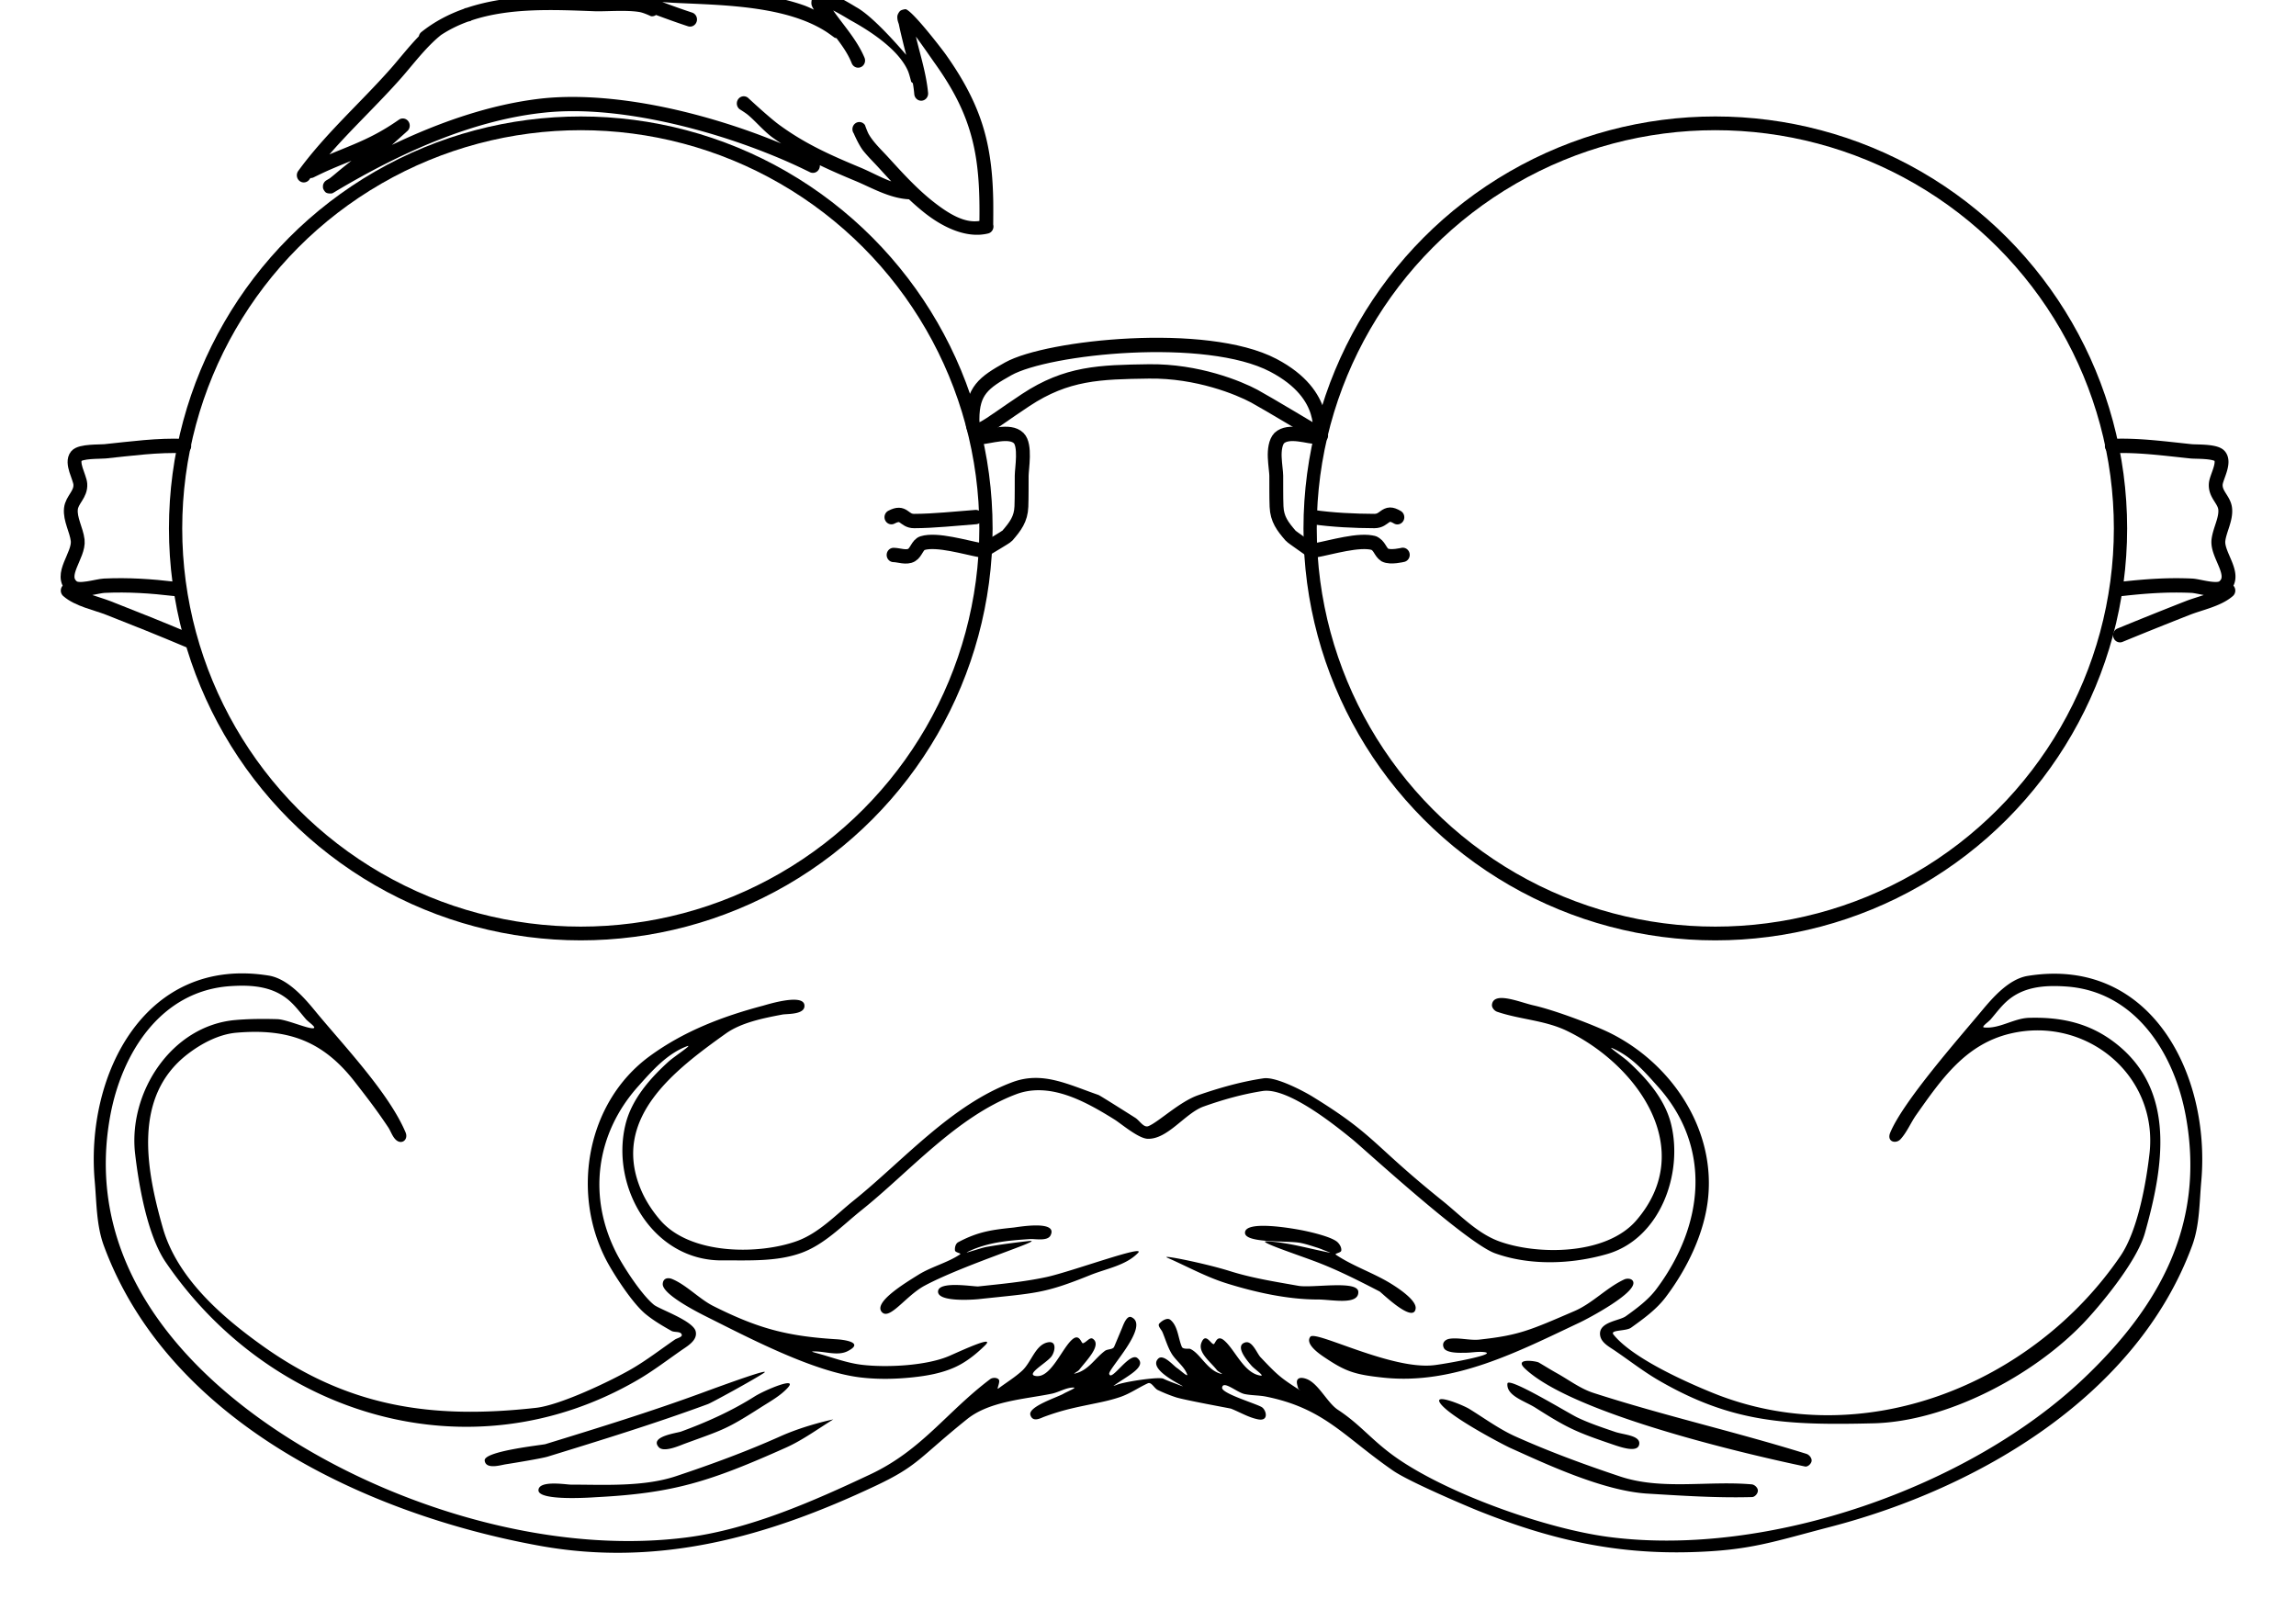 <svg viewBox="0 0 850 600" xmlns="http://www.w3.org/2000/svg">
    <g style="transform-origin:-21.598px .443px">
        <g transform="matrix(1.026 0 0 1.062 -286.577 -372.277)" style="transform-origin:254.13px 320.688px"
            stroke-linecap="round" fill="none" stroke="#000">
            <path
                d="M637.857 549.511c-7.249.518-14.978 1.359-22.245 1.383-3.871.013-3.559-3.718-8.208-1.35M310.19 575.133c3.658 3.135 10.265 4.413 14.557 6.033 9.716 3.668 19.403 7.424 29.017 11.353M352.242 524.752c-9.55-.392-19.133.899-28.629 1.845-1.842.184-8.792-.121-10.3 1.638-2.039 2.379 1.233 7.338 1.421 9.753.282 3.629-3.044 5.433-3.392 8.638-.394 3.623 2.012 7.412 2.436 10.973.63 5.288-7.055 12.173-1.816 16.327 2.263 1.794 8.769-.368 11.419-.486 8.684-.388 16.806.145 25.273 1.106"
                style="stroke-width:5px" stroke-linejoin="round" />
            <path
                d="M430.659 413.445c-5.554 4.769-11.014 9.716-16.887 14.085a157.206 157.206 0 0 0-5.108 3.986c-.799.648-1.598 1.298-2.425 1.91-.432.32-1.854 1.094-1.388.824 22.976-13.307 49.843-25.286 76.497-28.151 30.184-3.244 70.812 8.012 97.731 20.931m62.644 21.189c-13.46 3.913-29.563-14.319-37.56-22.693-3-3.142-7.341-6.982-8.455-11.395m18.221 22.115c-6.523-.121-12.745-3.878-18.646-6.251-10.62-4.27-19.974-8.31-29.398-14.885-3.843-2.681-7.581-7.71-11.692-9.73m33.942-25.156c-15.444-11.744-41.343-11.599-59.613-12.497-1.568-.077-16.881-.687-17.34-.157-.819.946 2.279 1.042 3.457 1.465 1.351.486 2.704.967 4.056 1.448 5.334 1.899 10.655 3.844 16.053 5.556m-13.719-3.599c-3.773-2.83-15.531-1.573-20.568-1.755-20.171-.728-44.259-1.669-61.121 11.716m202.293 65.448c.443-24.056-2.017-38.415-16.817-58.372-.867-1.169-10.782-14.392-12.46-14.514-.795-.058.048 1.601.209 2.382.455 2.202.913 3.938 1.484 6.222 1.51 6.036 3.512 12.061 4.093 18.28m-1.336-5.135c-1.673-10.156-15.039-18.378-23.276-22.743-.436-.231-10.883-6.592-12.267-4.963-1.37 1.613 1.957 3.771 3.194 5.489 3.689 5.121 8.467 9.991 10.936 15.865m-140.664-16.132c-11.325 1.805-19.02 12.835-26.138 20.628-10.779 11.802-23.721 22.788-33.273 35.57m2.499-1.579c12.277-5.981 20.601-7.245 33.273-15.777"
                style="stroke-width:5px;stroke:none" stroke-linejoin="round" />
            <path
                d="M432.288 415.342c-1.707 1.465-3.413 2.954-5.133 4.444 17.176-7.952 35.627-14.165 53.926-16.173 15.366-1.621 33.488.399 50.923 4.455a248.695 248.695 0 0 1 25.518 7.425 242.3 242.3 0 0 1 10.127 3.797 100.091 100.091 0 0 1-3.194-2.13c-2.098-1.489-4.142-3.538-6.044-5.356-.95-.909-1.845-1.739-2.767-2.483-.916-.738-3.021-1.995-3.021-1.995a2.5 2.5 0 0 1 .519-4.297 2.495 2.495 0 0 1 2.481.301s8.137 7.328 11.692 9.73c9.205 6.452 18.31 10.358 28.901 14.615 3.794 1.537 7.471 3.543 11.132 4.819-1.896-1.954-3.582-3.764-4.993-5.242-1.458-1.528-3.352-3.328-5.041-5.339-1.691-2.014-3.52-6.174-3.52-6.174a2.49 2.49 0 1 1 4.064-2.883s.065.125 0 0c0 0 .831 2.291 1.37 3.2.542.916 1.161 1.744 1.915 2.641 1.509 1.798 3.286 3.489 4.828 5.103 4.021 4.211 9.913 10.715 16.439 15.692 5.82 4.438 11.447 7.621 16.744 6.794a193.363 193.363 0 0 0-.009-6.984c-.053-2.702-.167-5.24-.364-7.718-.392-4.947-1.086-9.398-2.257-13.818-2.344-8.843-6.429-17.004-13.716-26.8-.512-.691-3.78-5.295-6.569-8.941.076.302.155.613.235.936 1.484 5.945 3.518 12.157 4.157 18.653a2.5 2.5 0 1 1-4.978.466 43.347 43.347 0 0 0-.52-3.827 2.35 2.35 0 0 1-.607-.516s-.052-.136 0 0c0 0-.661-2.641-1.143-3.714-.485-1.079-1.051-2.038-1.797-3.084-1.502-2.106-3.367-3.999-5.57-5.861-4.415-3.731-9.582-6.742-13.656-8.9-.281-.151-2.976-1.781-5.723-3.151l-.254-.125.103.132c3.567 4.976 8.483 10.092 11.212 16.357a2.5 2.5 0 0 1-4.61 1.938c-1.249-3.102-3.277-5.929-5.493-8.753a2.496 2.496 0 0 1-.774-.225s-.048-.032 0 0c0 0-2.02-1.452-3.014-2.066a39.644 39.644 0 0 0-3.045-1.701c-2.134-1.077-4.32-1.972-6.689-2.773-4.746-1.604-9.778-2.668-15.042-3.428-10.533-1.522-21.457-1.709-30.632-2.159a304.25 304.25 0 0 1-3.681-.245c3.592 1.279 7.174 2.532 10.786 3.677a2.5 2.5 0 0 1-1.512 4.766c-3.88-1.231-7.715-2.579-11.525-3.937a2.493 2.493 0 0 1-1.846.422s-2.557-1.188-4.097-1.443c-1.581-.261-3.376-.364-5.344-.395-3.941-.06-8.166.204-10.809.114-14.507-.523-30.611-1.296-44.477 3.186-.091.073-.187.14-.289.2 0 0-.11.036 0 0 0 0-.404.09-.973.225-3.429 1.201-6.71 2.74-9.785 4.704a42.996 42.996 0 0 0-3.057 2.624c-4.091 3.828-7.735 8.454-11.353 12.42-8.272 9.046-17.681 17.503-25.829 26.558.314-.132.606-.253.869-.359 2.728-1.103 5.31-2.086 7.881-3.139 5.144-2.108 10.169-4.436 16.336-8.606a2.5 2.5 0 0 1 2.812 4.135 2.904 2.904 0 0 1-.218.211zm-34.967 16.581a2.502 2.502 0 0 1-4.006-2.994c9.745-12.986 22.765-24.067 33.43-35.759 3.097-3.386 6.399-7.523 10.144-11.262a2.487 2.487 0 0 1 .897-1.465c4.664-3.601 9.83-6.205 15.278-8.075.042-.034.025-.019 0 0l.027-.009a2.448 2.448 0 0 1 1.011-.337c14.967-4.853 31.936-4.359 46.449-3.835 1.87.072 4.826-.079 8.003-.118-.034-.655.425-1.667.738-2.136 1.454-.96 17.773-.78 19.353-.703 9.095.448 20.256.637 31.101 2.204 5.424.784 10.905 1.942 15.929 3.641 1.142.386 2.448.946 3.784 1.58-.346-.499-.676-1.083-.841-1.626-.282-.928.108-2.568.74-3.642.822-.607 2.146-1.177 2.922-1.142.634.028 1.478.214 2.171.432 1.321.414 2.951 1.145 4.416 1.876 2.931 1.461 5.678 3.127 5.834 3.207 5.17 2.742 12.923 10.883 18.039 16.639-.38-1.396-.76-2.803-1.116-4.226-.567-2.268-1.037-4.055-1.508-6.323-.012-.167-.259-.712-.433-1.381-.097-.37-.218-1.159-.109-1.734.079-.416.541-1.315 1.014-1.686.44-.345 1.439-.548 1.95-.579 2.587.619 13.415 14.344 14.286 15.518 7.513 10.161 12.058 19.158 14.533 28.497 1.238 4.672 2.002 9.569 2.409 14.704.203 2.563.324 5.249.378 8.015.048 2.43.003 7.236-.009 8.358a2.501 2.501 0 0 1-1.714 3.058c-7.624 1.881-16.137-1.885-23.043-7.152a84.664 84.664 0 0 1-5.631-4.729c-7.095-.343-13.712-4.156-19.397-6.424-4.413-1.775-8.646-3.531-12.776-5.455a2.5 2.5 0 0 1-3.509 2.455s-3.435-1.616-5.202-2.399a205.158 205.158 0 0 0-5.423-2.315 242.564 242.564 0 0 0-36.569-11.663c-17.154-3.99-34.438-5.976-49.256-4.353-25.856 2.719-51.803 14.203-74.404 27.19a24.037 24.037 0 0 1-1.228.713l-.116.06a3.257 3.257 0 0 1-.247.105c-.154.056-1.591.225-2.351-.339-.33-.245-.834-.987-.938-1.41-.088-.357-.052-1.018.022-1.279.087-.309.345-.745.452-.879.106-.133.291-.309.356-.363.147-.122.357-.25.437-.296.374-.217.75-.433 1.126-.649l.027-.021c.782-.577 1.538-1.194 2.338-1.843a161.327 161.327 0 0 1 5.484-4.268c-1.726.684-3.456 1.356-5.223 2.07a154.422 154.422 0 0 0-4.097 1.717c-1.408.615-4.435 2.045-4.435 2.045.02-.009 0 0 0 0a2.51 2.51 0 0 1-1.054.194c-.149.196-.297.393-.443.591zm155.302-24.597s.075.056 0 0zm-32.002-32.419s-.17-.041 0 0zM396.88 426.529c-.021.009 0 0 0 0z"
                style="fill:#000;stroke:none" />
            <path
                d="M642.05 560.379c-.259 0 6.649-3.793 7.176-4.382 2.9-3.237 4.907-5.773 5.077-10.142.139-3.588.074-7.195.104-10.786.021-2.523 1.533-10.598-1.082-13.087-3.231-3.075-10.583-.375-14.258-.283M639.739 561.093c-5.545-.962-15.926-4.038-21.104-2.499-1.829.544-2.293 3.235-3.932 4.153-1.911 1.071-4.547-.002-6.519-.028"
                style="stroke-width:5px" stroke-linejoin="round" />
            <path
                d="M-825.414-591.212s-1.761-.239-2.663-.344c-.906-.105-1.829-.201-2.763-.288-1.868-.175-3.78-.316-5.693-.426-3.825-.22-7.652-.318-11.128-.327-2.006.03-2.87.947-3.812 1.558-.447.287-1.07.659-1.821.673-.661.012-1.556-.29-2.63-.91"
                stroke-linejoin="round" style="stroke-width:5px;transform-origin:-32.979px -20.852px"
                transform="rotate(180 0 0)" />
            <path
                d="M-1138.372-615.123c3.694-3.126 10.237-4.401 14.557-6.033a1633.273 1633.273 0 0 0 24.549-9.524M-1096.321-564.74c-9.549.397-19.135-.897-28.629-1.845-1.844-.184-8.789.121-10.3-1.639-2.039-2.376 1.234-7.34 1.423-9.752.285-3.63-3.045-5.434-3.394-8.639-.394-3.621 2.015-7.41 2.436-10.971.625-5.285-7.051-12.177-1.816-16.328 2.262-1.794 8.772.367 11.421.485 8.686.388 16.806-.184 25.272-1.104"
                stroke-linejoin="round" style="stroke-width:5px;transform-origin:-24.281px -19.994px"
                transform="rotate(180 0 0)" />
            <path
                d="M-826.089-607.53c-.061.005-.119-.01-.095.006-.019-.042-.047-.014-.007.001-.074 0 .004.029.012.012-.003.01.017.021.04.04.033.031.093.076.179.141.165.124.415.3.725.515.62.43 1.476 1.011 2.355 1.609 1.757 1.195 3.596 2.444 3.88 2.76 2.892 3.228 4.894 5.75 5.078 10.145.142 3.587.074 7.191.104 10.78.008 1.232.435 3.794.549 6.361.115 2.57-.263 5.354-1.64 6.734-1.668 1.513-4.279 1.623-6.953 1.325-1.352-.152-2.716-.402-3.973-.621-1.227-.214-3.323-.427-3.323-.427"
                stroke-linejoin="round" style="stroke-width:5px;transform-origin:-33.777px -23.224px"
                transform="rotate(180 0 0)" />
            <path
                d="M-823.177-612.163c-5.534.959-15.941 4.038-21.12 2.492l.451.135-.277-.096c-1.035-.359-1.687-1.185-2.196-1.97-.533-.832-1.063-1.711-1.894-2.215-2.012-1.008-6.456.063-6.456.063"
                stroke-linejoin="round" style="stroke-width:5px;transform-origin:-31.373px -25.535px"
                transform="rotate(180 0 0)" />
            <path
                d="M762.466 521.086s-19.814-11.483-24.134-13.728c-5.459-2.838-20.462-8.866-38.069-8.621-17.662.246-29.553.492-44.439 10.001-15.395 9.834-19.179 14.249-19.179 6.724 0-9.983 4.102-12.874 12.888-17.615 14.303-7.719 71.506-13.511 95.679-1.242 20.786 10.55 15.852 24.693 17.254 24.481z"
                style="stroke:#000;stroke-width:5px;stroke-linecap:butt;stroke-linejoin:round" />
            <ellipse style="stroke:#000;stroke-width:4.789px" cx="495.315" cy="553.463" rx="146.204" ry="141.207" />
            <ellipse style="stroke:#000;stroke-width:4.789px" cx="904.685" cy="553.463" rx="146.204" ry="141.207" />
            <path
                d="M798.431 399.698c-1.707-1.414-3.413-2.85-5.132-4.288 17.173 7.672 35.622 13.667 53.919 15.604 15.363 1.564 33.483-.385 50.916-4.298a255.61 255.61 0 0 0 25.514-7.164 247.264 247.264 0 0 0 10.127-3.663 99.192 99.192 0 0 0-3.194 2.055c-2.098 1.436-4.142 3.413-6.043 5.167-.951.877-1.845 1.678-2.767 2.396-.916.712-3.021 1.925-3.021 1.925a2.374 2.374 0 0 0-.98 2.218c.107.855.678 1.59 1.499 1.927a2.567 2.567 0 0 0 2.48-.29s8.137-7.07 11.691-9.388c9.204-6.224 18.308-9.993 28.898-14.1 3.793-1.483 7.47-3.418 11.131-4.649-1.896 1.885-3.583 3.631-4.993 5.057-1.458 1.474-3.352 3.211-5.04 5.151-1.692 1.943-3.52 5.957-3.52 5.957a2.33 2.33 0 0 0-.238 2.397 2.486 2.486 0 0 0 2.035 1.393 2.523 2.523 0 0 0 2.267-1.009s.064-.12 0 0c0 0 .83-2.21 1.37-3.087.541-.884 1.16-1.683 1.914-2.548 1.509-1.735 3.286-3.366 4.828-4.923 4.02-4.063 9.911-10.338 16.436-15.14 5.82-4.282 11.446-7.353 16.742-6.555a186.355 186.355 0 0 1-.008 6.738 119.99 119.99 0 0 1-.365 7.447c-.392 4.772-1.085 9.067-2.257 13.331-2.343 8.532-6.427 16.406-13.713 25.857-.513.666-3.78 5.108-6.569 8.626.076-.291.156-.591.235-.903 1.484-5.736 3.517-11.729 4.157-17.996.128-1.327-.883-2.503-2.256-2.627-1.375-.124-2.594.851-2.721 2.177a41.125 41.125 0 0 1-.52 3.692c-.228.13-.434.297-.607.498 0 0-.052.131 0 0 0 0-.661 2.548-1.144 3.583-.485 1.041-1.05 1.967-1.796 2.976-1.502 2.032-3.367 3.858-5.57 5.655-4.414 3.599-9.58 6.504-13.654 8.586-.28.146-2.975 1.719-5.722 3.04l-.254.121.103-.127c3.566-4.801 8.482-9.737 11.211-15.782.534-1.228-.063-2.642-1.337-3.158-1.272-.517-2.738.06-3.273 1.289-1.249 2.992-3.277 5.72-5.492 8.444a2.566 2.566 0 0 0-.774.218s-.048.03 0 0c0 0-2.02 1.4-3.014 1.993a39.801 39.801 0 0 1-3.045 1.641c-2.133 1.039-4.319 1.903-6.688 2.675-4.744 1.548-9.776 2.574-15.04 3.308-10.532 1.468-21.454 1.649-30.627 2.083-.435.02-1.862.114-3.681.236 3.592-1.234 7.173-2.443 10.784-3.548 1.316-.402 2.044-1.758 1.627-3.028-.417-1.27-1.822-1.972-3.138-1.57-3.88 1.188-7.714 2.488-11.524 3.799a2.554 2.554 0 0 0-1.846-.407s-2.556 1.146-4.096 1.392c-1.581.252-3.376.351-5.343.381-3.941.058-8.165-.197-10.808-.11-14.505.504-30.607 1.25-44.472-3.074a2.41 2.41 0 0 0-.288-.193s-.11-.035 0 0c0 0-.404-.087-.973-.217-3.428-1.159-6.709-2.644-9.784-4.538a42.348 42.348 0 0 1-3.056-2.532c-4.091-3.693-7.735-8.157-11.352-11.983-8.271-8.728-17.679-16.887-25.826-25.623.314.127.606.244.87.346 2.727 1.064 5.309 2.013 7.879 3.029 5.143 2.034 10.168 4.28 16.334 8.303 1.145.744 2.699.451 3.47-.654.766-1.099.47-2.587-.658-3.336a2.812 2.812 0 0 0-.218-.203zM763.468 383.7c-.827-1.067-2.394-1.285-3.499-.488-1.106.798-1.332 2.31-.506 3.377 9.744 12.529 22.762 23.22 33.426 34.5 3.096 3.267 6.397 7.259 10.142 10.866.113.539.416 1.045.897 1.413 4.664 3.475 9.828 5.987 15.276 7.791.042.033.025.018 0 0l.027.009c.313.181.659.29 1.011.325 14.965 4.682 31.932 4.206 46.443 3.7 1.87-.069 4.825.076 8.002.114-.034.632.425 1.608.738 2.061 1.454.926 17.77.752 19.351.678 9.093-.432 20.253-.615 31.096-2.127 5.424-.756 10.904-1.873 15.927-3.512 1.142-.373 2.448-.913 3.784-1.525-.346.482-.676 1.045-.841 1.569-.282.895.108 2.478.74 3.514.822.585 2.145 1.135 2.921 1.102.634-.027 1.478-.207 2.171-.417 1.321-.4 2.951-1.105 4.416-1.81 2.93-1.41 5.677-3.017 5.833-3.094 5.169-2.646 12.922-10.5 18.037-16.054-.38 1.347-.76 2.705-1.116 4.078-.567 2.188-1.038 3.912-1.508 6.1-.012.161-.259.687-.433 1.332-.097.357-.218 1.119-.109 1.673.079.402.541 1.269 1.013 1.627.44.333 1.44.529 1.95.559 2.587-.597 13.414-13.839 14.285-14.972 7.512-9.803 12.056-18.484 14.531-27.494 1.238-4.508 2.002-9.232 2.408-14.186.204-2.473.324-5.065.378-7.733.049-2.345.003-6.982-.008-8.064.358-1.267-.403-2.582-1.714-2.95-7.624-1.815-16.135 1.818-23.04 6.9a84.455 84.455 0 0 0-5.631 4.562c-7.094.331-13.71 4.01-19.394 6.198-4.412 1.713-8.645 3.407-12.774 5.263a2.33 2.33 0 0 0-.211-1.142c-.559-1.218-2.036-1.767-3.298-1.226 0 0-3.435 1.559-5.201 2.314a205.016 205.016 0 0 1-5.423 2.234 249.126 249.126 0 0 1-36.564 11.252c-17.152 3.85-34.433 5.766-49.25 4.2-25.853-2.623-51.796-13.703-74.394-26.233a23.95 23.95 0 0 0-1.228-.688l-.116-.058a3.415 3.415 0 0 0-.247-.101c-.154-.054-1.591-.217-2.351.327-.33.236-.833.952-.938 1.36-.087.345-.052.983.023 1.234.086.298.345.719.452.848.105.129.29.299.355.351.148.117.357.241.437.285.375.21.751.418 1.126.626l.027.021c.783.556 1.538 1.152 2.338 1.778a163.132 163.132 0 0 0 5.19 3.907l.294.211c-1.726-.66-3.456-1.309-5.223-1.998a157.583 157.583 0 0 1-4.096-1.656c-1.408-.594-4.434-1.973-4.434-1.973.019.008 0 0 0 0a2.59 2.59 0 0 0-1.055-.187c-.149-.189-.297-.38-.443-.571zm155.282 23.732s.075-.054 0 0zm-31.998 31.278s-.17.039 0 0zm-123.725-49.805c-.021-.009 0 0 0 0z"
                style="fill:#000;stroke:none;transform-box:fill-box;transform-origin:50% 50%"
                transform="rotate(180 0 0)" />
        </g>
    </g>
    <path
        d="M443.53 405.461c7.881-2.743 15.984-5.035 24.238-6.261 4.759-.707 15.377 5.07 18.102 6.745 23.226 14.275 22.144 17.694 48.051 38.514 6.747 5.422 12.989 12.147 21.125 15.1 13.876 5.036 39.518 5.316 50.79-7.83 22.592-26.347.398-57.442-25.681-70.069-8.267-4.003-17.392-4.201-25.901-7.099-1.032-.352-2.053-1.573-1.912-2.654.663-5.071 10.352-.844 15.341.28 8.125 1.831 22.589 7.369 28.298 10.192 22.457 11.104 38.729 34.868 36.443 60.404-1.206 13.468-7.825 26.927-15.794 37.463-3.431 4.535-8.182 7.961-12.801 11.277-1.891 1.358-7.963.706-6.511 2.525 6.934 8.688 26.649 17.493 36.563 21.529 55.702 22.675 118.687-3.07 151.12-50.593 6.727-9.857 9.667-28.428 10.749-37.798 3.372-29.213-23.561-51.161-51.49-44.553-16.618 3.932-25.463 16.822-34.8 30.026-2.067 2.923-3.423 6.365-5.817 9.026-1.779 1.977-5.267.993-3.862-2.381 4.843-11.628 25.367-34.878 33.801-45.006 4.108-4.933 10.096-11.885 17.116-13.015 45.547-7.331 67.754 36.475 64.235 76.032-.711 7.988-.599 16.297-3.372 23.822-20.569 55.818-79.352 89.903-133.784 104.068-21.777 5.667-29.896 8.798-51.92 9.407-28.568.79-52.565-4.875-78.854-15.419-3.129-1.255-25.167-10.532-31.301-14.772-18.296-12.646-25.325-22.969-46.928-27.374-2.634-.537-5.373-.423-8.007-.961-2.83-.578-7.957-5.242-8.334-2.378-.289 2.2 13.101 6.066 14.804 7.296 1.603 1.157 2.553 5.234-1.484 4.445-3.534-.691-6.696-2.651-10.048-3.964-.277-.109-17.355-3.201-20.377-4.203a57.066 57.066 0 0 1-6.702-2.695c-1.339-.641-2.35-3.098-3.699-2.479-3.44 1.577-6.587 3.827-10.168 5.051-2.403.821-4.874 1.442-7.358 1.969-8.135 1.726-13.079 2.498-20.863 5.378-1.27.47-4.168 2.182-5.075-.646-1-3.12 10.029-6.586 12.244-7.89 1.257-.74 5.18-2.299 3.721-2.302-2.805-.006-5.349 1.73-8.097 2.292-9.91 2.026-22.964 2.709-31.311 9.417-17.93 14.409-17.946 17.164-33.857 24.673-39.773 18.77-80.077 30.23-124.395 22.201-63.966-11.589-137.295-45.865-161.322-111.077-2.777-7.536-2.666-15.856-3.378-23.856-3.528-39.651 18.759-83.505 64.392-76.157 7.004 1.128 13.107 8.097 17.173 13.055 9.908 12.082 27.283 30.199 33.51 44.998 1.156 2.748-1.552 4.824-3.725 2.611-1.249-1.272-1.766-3.102-2.758-4.583-4.154-6.203-7.178-10.16-12.343-16.788-11.679-14.988-24.515-19.809-43.807-18.139-6.571.569-13.075 4.075-18.11 7.967-20.335 15.72-15.29 42.608-9.131 64.26 5.279 18.558 21.872 32.95 36.915 43.683 31.648 22.581 62.531 27.3 101.265 22.957 9.059-1.016 27.942-10.077 35.416-14.417 5.553-3.224 10.651-7.175 15.938-10.819.882-.608 2.949-.933 2.567-1.934-.479-1.256-2.638-.665-3.81-1.324-3.28-1.845-6.554-3.769-9.471-6.147-5.203-4.242-12.282-15.525-14.602-19.961-13.09-25.032-7.344-58.467 15.995-75.563 12.667-9.279 27.042-14.756 41.991-18.707 1.174-.31 14.775-4.643 15.326-.264.462 3.672-6.378 3.203-8.18 3.545-6.833 1.298-15.155 2.91-20.959 7.059-18.719 13.382-42.776 31.363-31.247 58.069 1.711 3.963 4.149 7.644 6.959 10.92 11.241 13.107 36.836 12.821 50.663 7.801 8.123-2.949 14.353-9.666 21.089-15.08 18.026-14.489 35.945-35.278 58.666-43.739 11.063-4.12 20.326.714 31.859 4.726.627.218 11.765 7.283 13.635 8.463 1.63 1.028 3.111 3.804 4.896 3.076 3.703-1.511 11.545-9.056 18.35-11.425zM430.66 510.39c1.93.911 3.952 1.612 5.945 2.376.383.147 1.513.595 1.179.356-.929-.667-12.815-6.281-9.018-10.127 1.889-1.914 5.655 2.59 6.941 3.425 1.235.802 4.278 3.697 3.76 2.319-1.14-3.03-4.179-4.985-5.814-7.779-1.417-2.423-2.196-5.166-3.275-7.757-.442-1.062-1.966-2.4-1.182-3.242.972-1.044 2.937-2.274 4.05-1.382 2.835 2.273 2.867 6.678 4.282 10.025.43 1.016 2.649.565 3.082.754 3.784 1.651 6.338 8.131 11.635 9.276.735.159-1.282-.838-1.741-1.434-2.36-3.064-7.126-6.471-5.741-10.082 1.491-3.887 3.347.199 4.455.481.738.188 1.129-3.843 4.069-1.28 4.023 3.507 7.276 12.119 13.409 12.938 1.66.222-2.314-2.425-3.397-3.703-.847-1-6.668-7.334-2.271-8.588 2.593-.739 4.305 4.084 5.642 5.49 6.524 6.864 7.324 7.54 14.894 12.425.383.247-.866-.515-.978-.957-.273-1.076-.846-2.498-.109-3.329.7-.789 2.172-.476 3.163-.115 4.463 1.625 7.696 8.823 11.666 11.43 8.823 5.794 12.787 11.757 22.673 18.456 19.312 13.086 54.751 25.628 77.578 28.618 58.827 7.706 133.416-18.349 175.892-58.709 28.09-26.69 45.003-57.197 37.775-96.984-4.242-23.351-18.679-46.338-44.347-48.087-8.016-.546-16.004.03-22.147 5.665-2.138 1.961-3.875 4.321-5.769 6.519-.835.969-3.689 2.85-2.417 2.981 5.649.583 10.982-3.411 16.659-3.566 11.926-.326 22.402 1.915 32.055 9.444 22.478 17.533 17.683 45.874 10.802 70.244-3.107 11.004-17.405 27.759-22.787 33.382-18.544 19.377-50.493 36.376-77.702 37.043-32.24.79-52.505-.227-79.51-15.901-5.713-3.316-10.932-7.418-16.401-11.122-1.973-1.336-4.836-2.835-5.262-5.453-.826-5.078 7.05-5.416 9.48-7.157 4.126-2.956 8.333-6.061 11.372-10.126 17.623-23.572 20.614-52.461.545-74.876-5.03-5.618-9.665-11.039-16.812-14.208-2.293-1.017 3.89 3.173 5.741 4.867 6.814 6.235 13.622 13.869 15.927 23.205 4.521 18.309-3.999 42.416-23.687 48.109-13.139 3.799-28.581 4.369-41.504-.289-10.649-3.838-48.9-39.055-52.926-42.286-5.024-4.033-23.449-19.281-33.109-17.78-7.43 1.155-14.734 3.207-21.816 5.734-6.871 2.452-13.278 12.201-20.736 11.952-3.451-.115-9.833-5.617-12.325-7.165-10.507-6.527-23.816-14.074-36.399-9.311-22.103 8.367-39.605 28.843-57.185 42.892-7.133 5.7-13.755 12.748-22.344 15.844-9.217 3.323-19.466 2.692-29.263 2.76-25.674.179-41.493-27.238-35.771-50.417 2.291-9.28 9.084-16.978 15.892-23.151 2.18-1.977 9.509-6.724 6.757-5.681-7.409 2.808-12.924 9.171-17.996 14.836-15.629 17.456-18.901 40.933-7.758 62.263 2.219 4.248 8.72 14.541 13.578 18.561 2.004 1.658 14.539 5.905 15.49 9.849.795 3.298-3.031 5.447-5.157 6.924-5.42 3.766-10.68 7.8-16.388 11.113-61.868 35.909-135.777 13.323-174.632-43.59-7.165-10.495-10.204-30.283-11.353-40.199-2.619-22.598 13.403-47.39 37.071-49.488 5.164-.458 10.366-.469 15.548-.328 3.463.094 11.297 3.629 13.346 3.356 1.427-.19-1.789-2.256-2.729-3.347-1.9-2.204-3.642-4.569-5.787-6.536-6.17-5.657-14.182-6.241-22.235-5.694-25.723 1.747-40.203 24.793-44.455 48.192-10.602 58.342 32.843 101.689 79.923 127.255 39.235 21.306 89.298 34.429 133.88 28.588 23.196-3.039 46.719-13.449 67.688-23.33 19.047-8.976 28.134-23.026 44.302-35.213.843-.635 2.466-.664 3.163.128.734.834-1.011 3.994-.122 3.329 2.92-2.184 6.067-4.093 8.76-6.551 3.495-3.189 4.884-9.582 9.52-10.527 3.625-.739 2.596 3.746 1.266 5.35-1.976 2.384-9.074 6.289-6.068 7.033 5.911 1.463 10.189-10.747 14.2-13.71 2.449-1.809 3.032 1.824 3.645 1.658 1.282-.347 2.512-2.395 3.621-1.663 3.489 2.303-2.47 8.181-5.021 11.492-.452.586-2.436 1.573-1.713 1.413 5.147-1.142 7.314-5.471 11.221-8.413 1.008-.759 2.953-.406 3.445-1.568.981-2.319 1.962-4.637 2.927-6.963.411-.992 1.696-4.705 3.396-3.972 7.159 3.087-8.587 19.227-8.174 21.015.727 3.15 7.571-8.333 10.484-5.819 3.715 3.205-4.064 6.73-8.804 10.196-.328.24.788-.205 1.166-.352 3.042-1.181 15.536-3.029 17.177-2.254zm24.702-39.81c8.219 2.59 16.791 3.922 25.276 5.429 5.243.932 22.052-2.191 22.219 2.232.192 5.084-9.909 2.83-14.996 2.835-11.322.012-23.52-2.769-33.844-6.003-7.578-2.374-14.591-6.273-21.862-9.464-2.973-1.305 13.957 2.057 23.207 4.971zm13.718-11.035c7.983.401 15.456 2.72 23.213 4.193.59.112-1.094-.493-1.652-.715-1.014-.403-2.021-.83-3.061-1.157-2.023-.637-4.041-1.319-6.121-1.733-4.703-.937-20.554.225-20.551-3.759.004-4.694 17.32-1.683 21.431-.861 2.074.415 10.832 2.303 12.928 4.443.771.787 1.445 1.96 1.276 3.048-.127.819-2.672 1.039-1.983 1.501 5.847 3.92 12.616 6.263 18.74 9.733 2.308 1.308 11.315 6.735 10.778 10.254-.859 5.633-12.735-6.078-13.337-6.389-7.634-3.94-15.316-7.863-23.343-10.922-6.961-2.653-22.762-7.859-18.318-7.636zm62.039 45.827c6.182-.798 24.265-4.255 18.06-4.849-2.377-.228-4.772.333-7.159.27-.429-.011-6.446.372-7.477-1.748-.912-1.875.441-3.163 2.105-3.425 3.28-.516 7.625.672 10.979.308 14.722-1.597 18.666-3.417 35.283-10.584 6.665-2.874 11.8-8.608 18.376-11.68.957-.447 2.517-.414 3.138.44 2.868 3.947-17.136 14.335-19.531 15.464-22.861 10.776-46.57 23.179-72.63 20.455-10.737-1.122-14.123-2.313-21.658-7.352-1.509-1.009-7.716-5-5.5-7.805 1.958-2.478 30.276 12.537 46.014 10.506zm12.829 16.218c5.68 3.501 11.107 7.517 17.196 10.244 12.582 5.635 25.558 10.398 38.636 14.762 15.426 5.147 32.499 1.499 48.699 2.918 1.078.094 2.272 1.206 2.302 2.287.03 1.084-1.088 2.393-2.172 2.423-12.928.359-25.869-.504-38.778-1.286-16.774-1.016-38.89-11.615-50.689-16.891-2.002-.895-21.071-10.771-25.513-16.003-4.089-4.816 7.852.026 10.319 1.546zm39.992 3.166c4.508 2.152 9.274 3.727 14.001 5.341 3.161 1.079 9.448 1.278 8.915 4.575-.544 3.365-6.999 1.029-10.225-.07-13.237-4.508-16.371-5.934-28.219-13.464-3.847-2.445-10.82-4.404-10.348-8.937.279-2.683 22.57 10.977 25.876 12.555zm-14.288-20.353c2.216 1.294 4.387 2.666 6.63 3.913 4.509 2.506 8.715 5.756 13.624 7.344 26.005 8.411 52.739 14.419 78.83 22.558 1.041.325 2.068 1.554 1.936 2.636-.13 1.069-1.461 2.302-2.505 2.038-1.111-.281-83.136-16.869-103.598-36.215-4.308-4.073 4.134-2.828 5.083-2.274zm-148.347-40.571c-4.515 4.671-11.652 5.778-17.677 8.208-17.289 6.972-19.946 6.601-41.369 8.909-1.305.141-15.163 1.279-14.988-2.847.172-4.051 13.39-1.7 14.924-1.864 8.435-.902 16.919-1.681 25.212-3.466 9.147-1.969 37.144-12.298 33.898-8.94zm-79.022 12.141c-6.977 3.748-13.092 13.137-15.906 9.651-2.879-3.566 8.353-10.422 13.585-13.68 4.869-3.032 10.672-4.399 15.456-7.562.652-.431-1.746-.653-1.862-1.426-.163-1.091.212-2.571 1.186-3.09 7.481-3.985 12.778-4.617 20.47-5.417 1.535-.16 16.601-2.889 13.709 2.899-1.125 2.251-5.732 1.239-7.622 1.362-7.983.522-15.555 1.14-22.965 4.689-2.166 1.037 4.612-1.382 6.977-1.797 5.213-.914 10.466-1.601 15.726-2.184 6.516-.722-24.272 8.775-38.754 16.555zm22.366 22.114c-3.337 3.283-7.123 6.305-11.407 8.193-4.824 2.125-10.153 3.068-15.396 3.616-6.436.672-12.989.801-19.412.02-17.293-2.104-40.821-14.433-56.536-22.299-2.449-1.226-16.808-8.321-16.546-12.322.14-2.148 1.937-2.427 3.482-1.791 5.259 2.167 10.107 7.423 15.246 9.999 16.635 8.338 27.346 11.197 45.884 12.317 1.352.082 10.604.935 3.866 4.368-3.88 1.976-8.715-.111-13.062.136-.6.034 1.105.484 1.686.641 5.506 1.485 10.904 3.59 16.565 4.28 8.8 1.072 23.912.467 32.608-3.358 4.606-2.026 17.095-7.808 13.022-3.8zm-56.165 27.389c-5.799 3.574-11.339 7.676-17.557 10.457-28.524 12.756-41.869 16.856-70.053 18.32-.708.037-21.643 1.645-21.529-2.578.102-3.794 10.323-2.066 11.878-2.064 12.579.013 27.031.884 39.095-3.141 13.068-4.36 26.034-9.118 38.606-14.749 9.295-4.163 19.624-6.284 19.56-6.245zm-16.94-11.618c-2.778 2.98-6.465 4.975-9.897 7.17-12.93 8.272-13.887 8.211-28.191 13.451-1.857.68-7.715 3.362-9.58 1.272-3.549-3.976 6.774-5.23 8.269-5.777 9.43-3.451 18.699-7.613 27.187-12.979 3.867-2.444 16.447-7.679 12.212-3.137zm-8.848-5.517c-3.906 2.567-19.216 10.947-20.615 11.462-19.533 7.184-39.438 13.33-59.329 19.451-2.064.635-11.929 2.279-15.589 2.844-1.673.258-7.33 2.045-7.726-1.386-.405-3.507 21.41-5.756 22.477-6.084 19.531-6.003 39.074-12.031 58.251-19.082 8.503-3.126 25.99-9.479 22.531-7.205z"
        style="fill:#000" />
    <path
        d="M435.6 410.914c2.466-1.559 5.567-3.576 8.171-5.015 7.192-3.956 15.553-6.804 23.958-6.201 2.486.209 5.027.726 7.409 1.519 3.71 1.261 7.222 3.245 10.479 5.159 6.012 3.533 11.766 7.629 17.269 11.908 10.709 8.331 20.528 17.757 30.708 26.553 6.717 5.805 13.298 12.074 21.267 15.187 8.704 3.531 18.175 3.436 27.549 2.515 3.963-.384 7.611-1.059 11.374-2.305 1.631-.527 3.556-1.525 5.001-2.371 2.729-1.593 5.304-3.47 7.42-5.796 3.125-3.385 5.453-6.8 7.084-11.122 1.428-3.708 2.416-7.642 2.777-11.719.356-4.077.095-7.955-1.168-11.69-.908-2.79-2.777-6.306-3.967-8.608-1.34-2.607-2.281-4.032-4.03-6.299-1.582-2.088-5.882-5.683-6.778-6.505-3.839-3.525-7.789-6.503-12.067-9.589a355.09 355.09 0 0 0-6.243-4.403c-.57-.393-.984-.721-1.446-.925-.783-.368-1.623-.67-2.495-.986l-.063-.023-.06-.005a1.08 1.08 0 0 1-.398-.087l-.002-.001-.039-.017s-1.784-.701-2.674-1.047c-.891-.346-1.774-.686-2.665-1.016-1.78-.661-3.53-1.264-5.315-1.771-3.966-1.136-8.11-1.576-12.331-2.188-.511-.049-.85-.299-1.144-.707-.295-.41-.415-.839-.343-1.387.071-.547.294-.921.681-1.23.385-.307.77-.449 1.273-.352 4.164.604 8.519 1.088 12.755 2.278 1.861.53 3.724 1.169 5.532 1.839l.038.014.038.007c1.01.198 1.951.563 2.795.928.874.295 1.748.59 2.621.887 5.737 1.957 11.574 3.862 17.198 6.489 4.732 2.222 9.438 5.012 13.454 8.651 1.52 1.39 6.844 7.221 7.443 7.884 1.65 1.824 3.69 4.179 5.2 6.235 2.237 3.072 4.091 6.504 5.688 9.889 1.562 3.321 2.808 6.557 3.572 10.296 1.055 5.334 1.315 11.543.8 16.947-.541 5.413-2.009 10.799-3.737 15.797-2.779 7.986-6.65 14.955-11.945 21.397-3.51 4.251-7.581 8.509-12.642 11.15-2.134 1.066-4.341 1.648-6.276 2.429l-.198.078-.797.326.678.53c.179.14.388.285.625.453.677.479 1.506.962 2.317 1.558 5.254 3.921 10.409 7.662 16 10.858 5.751 3.295 11.647 6.166 17.736 8.728 5.844 2.463 11.719 4.474 17.86 5.758 13.659 2.894 27.715 2.309 41.654.927 4.981-.491 9.858-1.361 14.817-2.354 3.792-.758 7.498-1.698 11.143-2.956 7.272-2.489 14.028-6.265 20.803-10.225 5.583-3.262 8.005-4.778 13.326-8.445 5.381-3.707 10.616-7.511 15.326-12.002 6.583-6.253 12.337-13.481 16.821-21.512 1.877-3.346 3.486-6.852 4.988-10.442 3.788-9.02 6.009-17.792 5.825-27.609-.06-4.209-.55-8.365-1.183-12.586-.233-1.564-.838-5.213-1.24-6.749-.72-2.773-1.485-5.701-2.909-7.956-2.652-4.383-5.656-7.219-9.842-10.121-3.752-2.614-7.583-4.979-11.733-6.58-2.728-1.082-3.652-1.198-6.668-1.495-2.886-.285-8.04-.819-11.321-.681-2.609.095-4.543.499-7.21 1.137-3.329.793-7.211 1.497-10.236 2.992-3.521 1.659-6.528 4.311-9.242 7.299l-1.23 1.473c-1.281 1.532-2.567 3.058-3.832 4.586a226.8 226.8 0 0 1-.34.428l-.053.054-.018.017-.02.024c-.283.344-.567.69-.847 1.036-4.521 5.553-5.146 6.382-9.276 12.317-2.082 2.993-4.105 5.936-5.844 9.069-.244.483-.596.722-1.061.85-.465.128-.872.103-1.303-.19-.457-.256-.686-.632-.81-1.132-.125-.501-.097-.956.186-1.422 1.83-3.28 3.953-6.384 6.042-9.387 4.171-5.993 4.88-6.933 9.441-12.54l.673-.823.022-.025.017-.028c.09-.146.172-.264.239-.355.204-.219.406-.447.595-.663.754-.952 1.505-1.906 2.26-2.863 2.012-2.546 4.024-5.096 6.04-7.644 2.785-3.518 5.537-7.109 8.421-10.604 1.204-1.458 4.314-5.285 6.217-6.982 1.487-1.288 3.702-2.595 5.257-3.427 1.605-.856 3.533-1.834 5.408-2.448 4.769-1.473 9.814-1.278 14.459-.741 3.956.46 8.147 1.148 12.049 2.39 3.991 1.289 7.958 3.182 11.467 5.584a40.857 40.857 0 0 1 9.423 8.949c3.298 4.404 5.83 9.358 8.1 14.261 1.258 2.716 2.343 5.154 3.416 8.01 1.48 3.965 2.654 8.115 3.374 12.337.75 4.484.859 7.653 1.15 12.354.253 4.133.251 8.297.145 12.399-.208 7.915-.992 15.983-3.35 23.687-3.451 11.015-10.124 20.636-16.331 29.689-2.275 3.315-4.738 6.561-7.393 9.581-4.154 4.71-8.828 8.916-13.246 13.141-4.529 4.331-9.082 8.869-14.077 12.819-8.998 7.089-18.972 12.714-28.894 17.958-9.489 5.013-19.235 10.061-29.403 13.713-4.113 1.459-5.449 1.68-9.991 2.941-4.7 1.298-9.403 2.596-14.104 3.892-9.028 2.488-18.086 5.211-27.4 6.91-8.079 1.466-16.276 2.131-24.408 2.479-10.204.435-20.57.451-30.794-.952-8.917-1.24-17.482-3.712-25.972-6.494a378.46 378.46 0 0 1-21.882-7.938c-7.078-2.811-14.092-5.872-20.956-9.243-4.149-2.038-6.549-3.182-10.266-5.489-6.592-4.109-12.651-9.074-18.367-14.302a268.438 268.438 0 0 1-4.445-4.167l-.059-.057-.075-.035c-3.233-1.517-6.478-3.083-9.661-4.805l-.056-.03-.057-.014c-.046-.011-.087-.02-.099-.024a117.19 117.19 0 0 1-5.917-1.63 59.626 59.626 0 0 1-8.286-2.355l-.065-.024-.07-.005c-2.651-.187-5.303-.455-7.948-.953-2.812-.549-5.56-1.357-8.254-2.356l-4.073-1.509 3.623 2.395a56.852 56.852 0 0 0 8.137 4.463c.255.107.429.244.603.453l.075.091.118.047c1.977.787 3.968 1.553 5.973 2.294.494.158.783.479.995.942.212.466.267.921.074 1.435-.153.525-.458.834-.894 1.054-.433.219-.837.277-1.311.076a256.354 256.354 0 0 1-10.029-3.956l-.048-.02-.05-.01a1.216 1.216 0 0 1-.134-.031c-4.075-1.099-8.512-1.389-12.878-2.201-1.601-.304-5.834-1.496-7.311-1.957-2.253-.705-4.53-1.539-6.614-2.658a22.899 22.899 0 0 1-3.086-1.984 10.9 10.9 0 0 1-.522-.432l-.309-.27-.325.252a48.269 48.269 0 0 1-2.771 1.965c-2.28 1.472-4.992 2.301-7.24 3.004-1.474.462-5.702 1.652-7.301 1.955-2.619.49-5.238.838-7.803 1.248-.895.142-1.785.246-2.637.382-.426.068-.818.14-1.221.23-.226.052-.604.159-.892.243l-.028.007-.026.011a365.706 365.706 0 0 1-6.035 2.431c-.769.305-1.547.58-2.296.846-.753.268-2.24.832-2.24.832-.476.195-.879.132-1.31-.093-.433-.225-.735-.539-.882-1.067-.186-.517-.126-.969.092-1.432.204-.433.475-.738.918-.899h.011l.077-.029h-.002a2.167 2.167 0 0 0-.086.029h-.082s1.85-1 2.795-1l-.389.138c-.746.265-2.227.829-2.227.829l-.009.004 3.169-.971h-.544c.614-.218 1.21-.433 1.798-.666.508-.2 1.013-.401 1.517-.603l.128-.051.079-.102c.159-.208.31-.338.531-.451.136-.061 1.492-.659 2.191-1.007a42.442 42.442 0 0 0 2.048-1.091 61.604 61.604 0 0 0 3.751-2.321l3.512-2.337-3.961 1.452c-2.619.959-5.289 1.739-8.019 2.27-2.558.487-5.129.76-7.676.942l-.081.004-.048-.006-.098.036a57.145 57.145 0 0 1-4.718 1.531 42.413 42.413 0 0 1-3.063.696l-.863.164-.03.005-.029.01a89.15 89.15 0 0 1-5.684 1.587l-.219.053-.062.015-.057.031-.279.15c-2.565 1.372-5.191 2.655-7.8 3.895l-.724.343-.073.035-.059.056c-7.297 7.006-14.888 13.735-23.456 19.092-3.722 2.307-6.122 3.452-10.275 5.493-6.868 3.372-13.885 6.435-20.965 9.247a379.745 379.745 0 0 1-21.89 7.94c-8.497 2.784-17.068 5.257-25.992 6.499-10.231 1.404-20.604 1.388-30.815.952-8.138-.348-16.34-1.012-24.423-2.48-9.318-1.7-18.38-4.424-27.41-6.913-4.702-1.295-9.404-2.592-14.104-3.891-4.546-1.264-5.883-1.484-10-2.944-10.173-3.655-19.923-8.704-29.418-13.72-9.929-5.246-19.909-10.876-28.913-17.97-4.998-3.953-9.554-8.494-14.084-12.826-4.421-4.227-9.098-8.437-13.256-13.15-2.656-3.022-5.124-6.273-7.401-9.592-6.215-9.065-12.894-18.698-16.348-29.727-2.361-7.715-3.148-15.793-3.356-23.721-.106-4.105-.108-8.273.146-12.411.291-4.707.401-7.877 1.151-12.368.721-4.23 1.898-8.389 3.382-12.361 1.073-2.861 2.159-5.298 3.419-8.02 2.273-4.91 4.81-9.872 8.114-14.284a40.914 40.914 0 0 1 9.449-8.973c3.519-2.41 7.496-4.309 11.5-5.602 3.908-1.244 8.108-1.934 12.071-2.394 4.664-.54 9.724-.734 14.508.745 1.882.616 3.815 1.596 5.427 2.456 1.564.837 3.785 2.148 5.278 3.442 1.914 1.705 5.017 5.525 6.234 6.999 4.943 5.989 9.679 12.173 14.46 18.245l-.035-.051c.314.47 1.181.989 1.98 1.692.423.367.991.955 1.261 1.54.166.331.33.986.304 1.428v.18l.112.138c4.559 5.604 5.267 6.541 9.436 12.531 1.091 1.568 2.148 3.068 3.154 4.591 1.002 1.518 2.801 4.653 2.801 4.653.405.583.445 1.239.113 1.871-.271.656-.772 1.01-1.442 1.019-.666.081-1.189-.18-1.537-.791-.037-.067-.921-1.657-1.37-2.398a63.946 63.946 0 0 0-1.407-2.215c-.975-1.479-2.006-2.942-3.102-4.519-4.128-5.931-4.752-6.759-9.27-12.31-1.677-2.06-3.393-4.091-5.11-6.144-.354-.422-.712-.853-1.047-1.26a42.59 42.59 0 0 0-4.018-3.898c-1.698-1.441-3.417-2.65-5.361-3.579-3.017-1.49-6.901-2.196-10.218-2.986-1.323-.317-2.596-.608-3.893-.81-4.734-.772-9.646-.134-14.597.356-3.004.297-3.926.411-6.637 1.488-4.143 1.599-7.965 3.958-11.709 6.566-4.172 2.893-7.165 5.719-9.807 10.082-1.42 2.244-2.178 5.16-2.893 7.918-.402 1.534-1.007 5.181-1.24 6.742-.631 4.214-1.121 8.364-1.181 12.568-.184 9.797 2.034 18.55 5.814 27.554 1.502 3.588 3.109 7.087 4.983 10.428 4.477 8.022 10.224 15.241 16.799 21.485 4.705 4.487 9.934 8.286 15.31 11.989 5.318 3.664 7.739 5.179 13.318 8.441 6.768 3.954 13.518 7.727 20.781 10.214 3.642 1.256 7.343 2.194 11.13 2.952 4.955.992 9.828 1.861 14.805 2.352 13.927 1.381 27.97 1.966 41.617-.925 6.133-1.282 12.002-3.292 17.839-5.751 6.085-2.561 11.978-5.429 17.723-8.721 5.588-3.195 10.74-6.934 15.989-10.852.878-.655 1.739-1.288 2.576-1.941l.694-.541-.82-.319c-1.182-.459-2.477-.815-3.811-1.324-3.422-1.348-6.642-3.569-9.311-6.047-1.616-1.513-4.248-4.474-5.643-6.163-3.39-4.116-6.486-8.746-8.849-13.648-1.775-3.709-3.202-7.715-4.365-11.622-1.991-6.736-2.95-13.222-2.635-20.341.131-2.793.38-5.815.94-8.641.766-3.75 2.015-6.996 3.583-10.328 1.6-3.392 3.458-6.83 5.7-9.908 1.512-2.06 3.555-4.417 5.207-6.245.607-.671 5.928-6.498 7.451-7.892 5.185-4.69 11.454-7.949 17.638-10.491 4.473-1.835 8.431-3.097 13.058-4.674a706.877 706.877 0 0 1 5.029-1.693c.047-.02.524-.072 1.043-.088l.08-.003.076-.028c1.603-.59 3.219-1.147 4.867-1.619 2.115-.597 4.292-1.025 6.415-1.363 1.06-.171 2.127-.323 3.181-.471.976-.135 2.838-.398 3.115-.437h-.034l.068-.005c.503-.094.889.05 1.272.359.386.311.627.685.676 1.235.089.544-.052.975-.35 1.383-.296.406-.637.655-1.148.703l-.037.003-.009.003-3.102.436a151.59 151.59 0 0 0-3.117.46c-2.069.332-4.057.715-6.038 1.28-3.562 1.004-7.065 2.5-10.671 3.839-.137.055-.249.08-.391.094l-.06.006-.061.023c-1.441.542-2.785 1.074-3.945 1.901-6.378 4.394-12.622 8.771-18.294 13.981-.893.818-5.187 4.408-6.767 6.493-1.743 2.258-2.681 3.681-4.015 6.274-1.184 2.294-3.053 5.806-3.959 8.59-1.26 3.721-1.516 7.584-1.161 11.645.361 4.063 1.345 7.981 2.767 11.672 1.625 4.308 3.945 7.71 7.059 11.082 2.11 2.318 4.671 4.187 7.392 5.772 1.439.844 3.359 1.84 4.983 2.364 3.752 1.243 7.391 1.916 11.345 2.299 9.355.918 18.81 1.015 27.496-2.507 7.957-3.108 14.526-9.371 21.231-15.167 10.182-8.797 20.003-18.224 30.714-26.558 5.506-4.281 11.266-8.38 17.281-11.916 3.266-1.919 6.784-3.905 10.504-5.169a32.253 32.253 0 0 1 7.436-1.523c8.427-.607 16.81 2.247 24.022 6.213 2.608 1.442 5.708 3.458 8.177 5.019 1.811 1.145 3.622 2.288 5.432 3.429l2.718 1.711c.591.372 1.57.985 2.18 1.366l.266.166.265-.167c3.388-2.127 6.772-4.258 10.154-6.395z"
        style="fill:none" />
</svg>